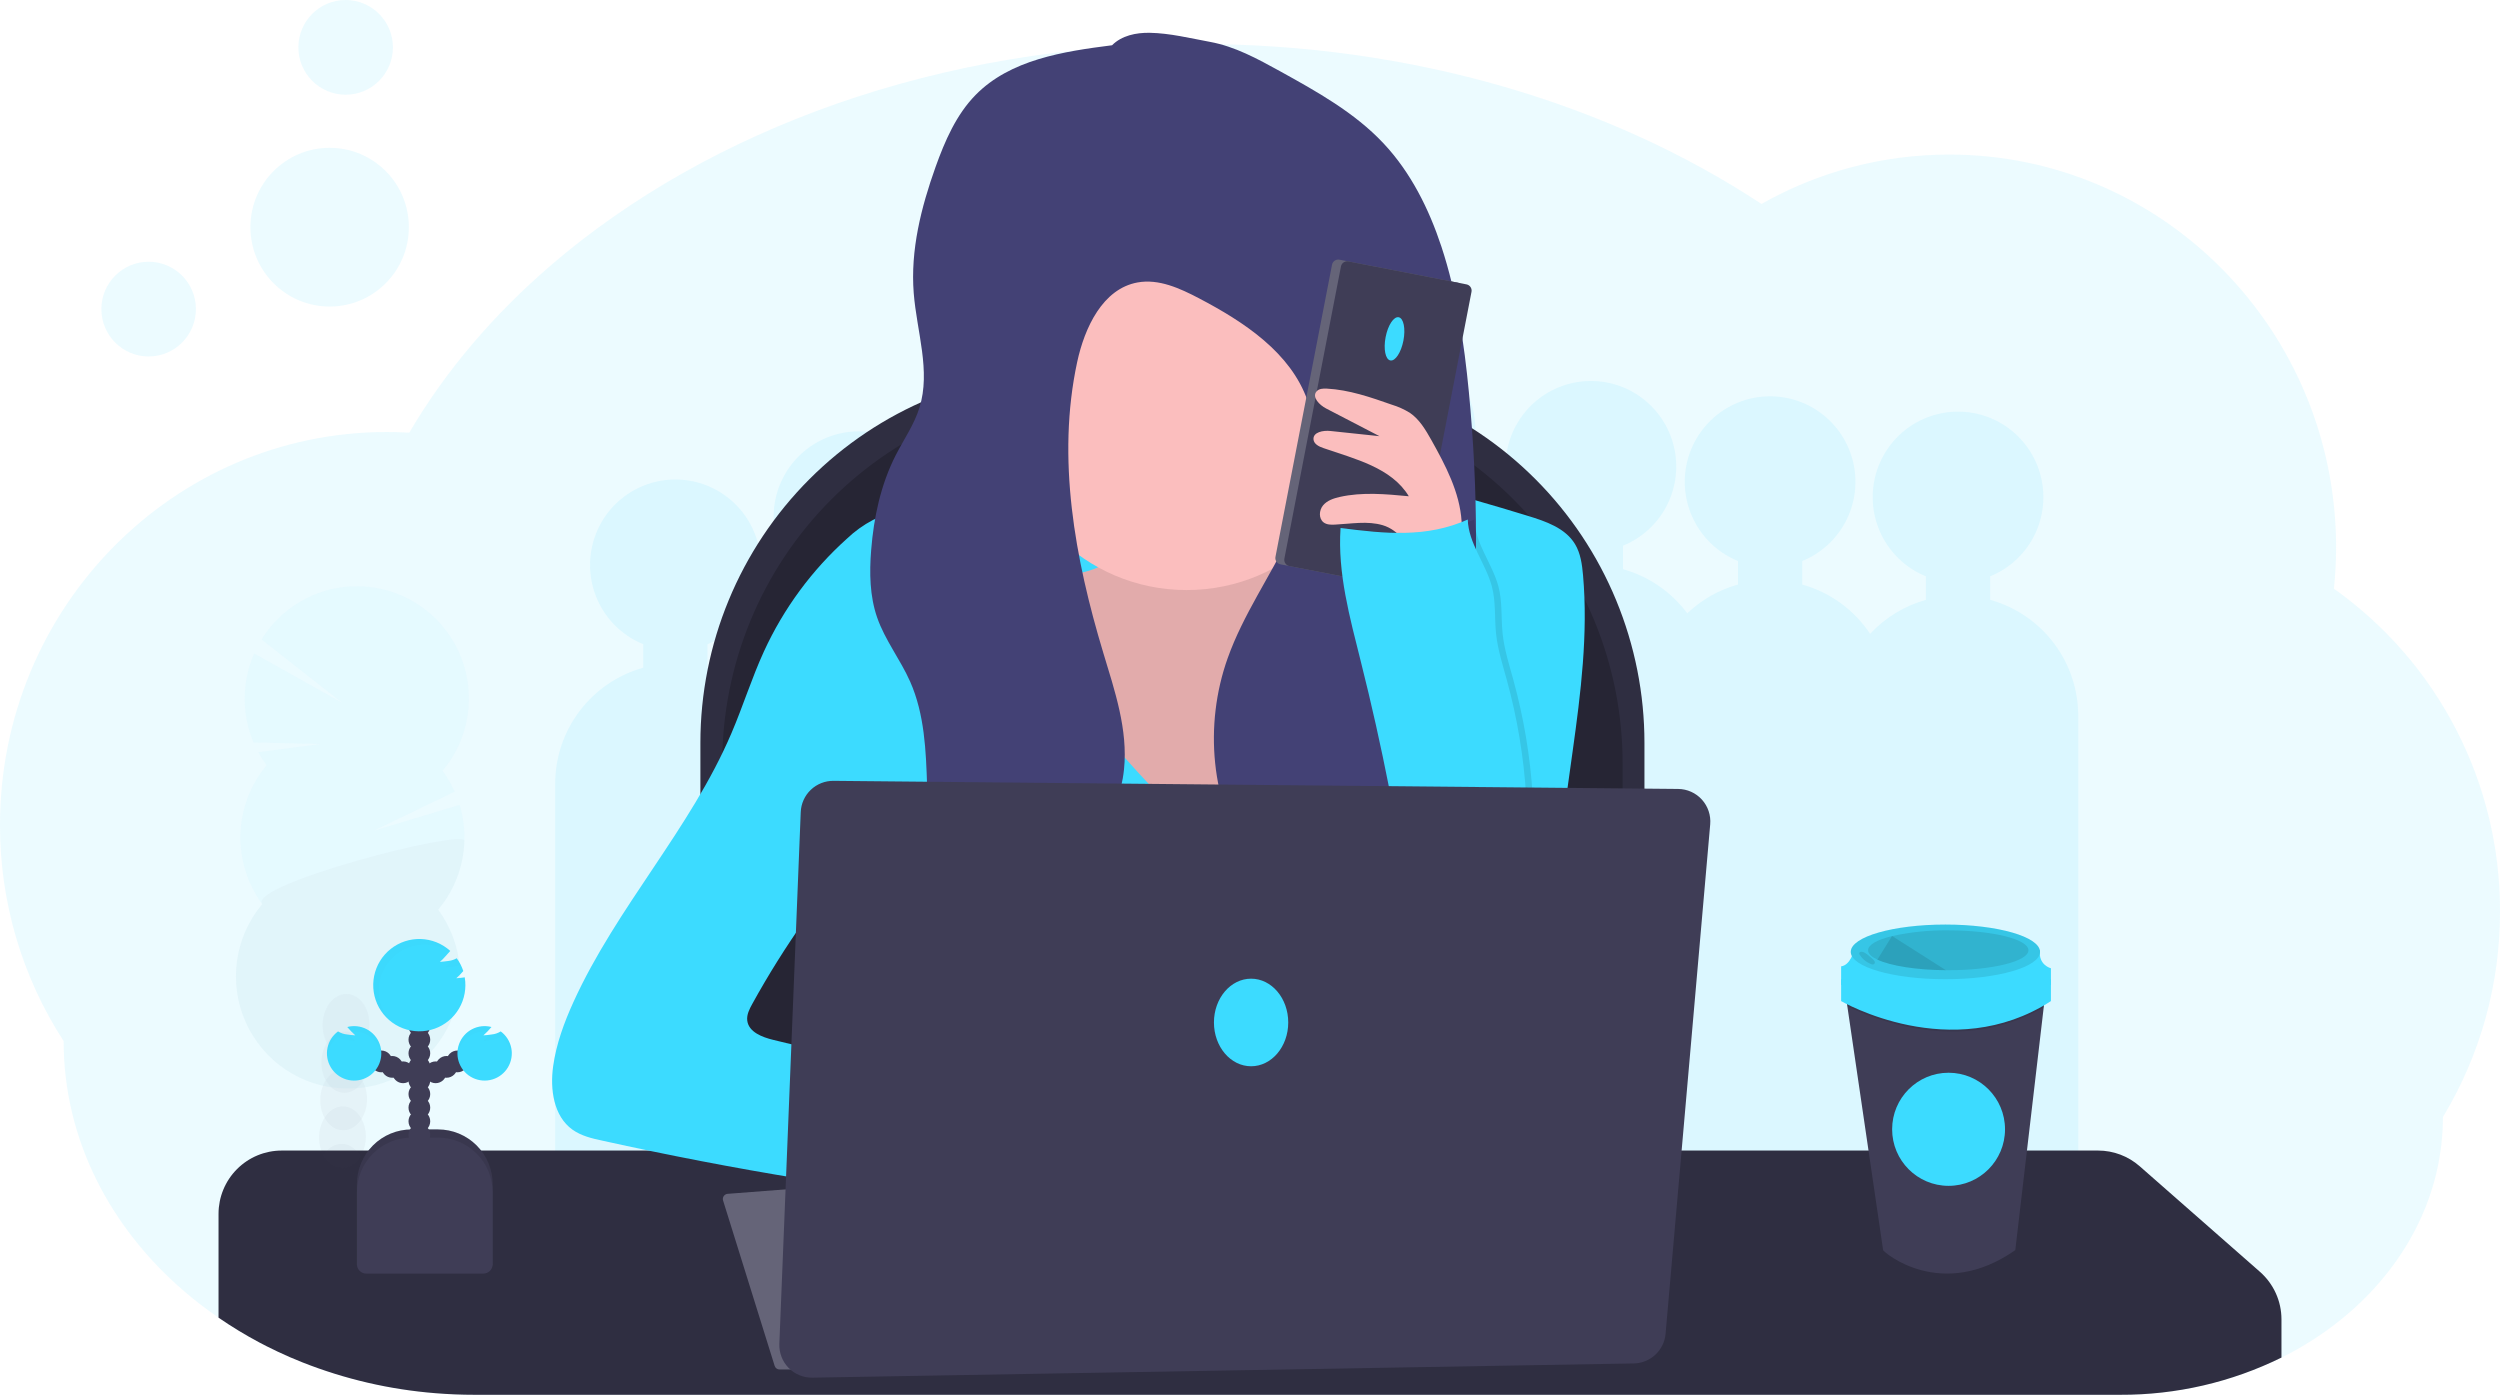 <svg width="432" height="241" viewBox="0 0 432 241" fill="none" xmlns="http://www.w3.org/2000/svg">
<g clip-path="url(#clip0)">
<path opacity="0.1" d="M432 157.505C432.024 170.026 428.611 182.313 422.137 193.023C422.137 206.121 416.042 217.993 406.156 226.646C403.681 228.809 401.017 230.743 398.195 232.427C398.082 232.499 397.965 232.567 397.848 232.635C397.637 232.76 397.425 232.885 397.21 233.013L397.01 233.131C396.107 233.641 395.186 234.133 394.246 234.595C385.581 238.863 376.048 241.065 366.392 241.027H82.008C79.743 241.027 77.497 240.936 75.272 240.754C67.363 240.13 59.592 238.327 52.214 235.404C50.774 234.834 49.362 234.222 47.977 233.566C47.318 233.255 46.664 232.936 46.017 232.609C45.613 232.404 45.209 232.192 44.809 231.98C42.38 230.687 40.027 229.254 37.762 227.69C35.692 226.271 33.701 224.74 31.796 223.105C18.945 212.057 10.996 196.769 10.996 179.899C3.794 168.786 -0.027 155.815 0 142.565C0 105.056 29.923 74.65 66.839 74.65C67.972 74.65 69.105 74.683 70.238 74.744C70.4 74.744 70.559 74.744 70.721 74.767C76.945 64.139 85.263 54.374 95.267 45.779C122.546 22.36 162.416 7.597 206.828 7.597C244.144 7.597 278.255 18.02 304.383 35.242C314.283 29.635 325.466 26.695 336.839 26.71C373.748 26.71 403.679 57.117 403.679 94.626C403.673 96.999 403.547 99.37 403.301 101.731C412.198 108.041 419.45 116.402 424.444 126.109C429.439 135.816 432.031 146.584 432 157.505V157.505Z" fill="#3CDBFF"/>
<path opacity="0.1" d="M343.897 103.653V99.593C347.066 98.304 349.689 95.951 351.317 92.937C352.946 89.924 353.478 86.436 352.822 83.073C352.167 79.71 350.364 76.679 347.724 74.5C345.084 72.322 341.77 71.13 338.349 71.13C334.929 71.13 331.615 72.322 328.974 74.5C326.334 76.679 324.532 79.71 323.877 83.073C323.221 86.436 323.753 89.924 325.381 92.937C327.01 95.951 329.633 98.304 332.802 99.593V103.653C329.108 104.682 325.769 106.715 323.158 109.528C320.392 105.37 316.226 102.347 311.421 101.008V96.945C314.59 95.656 317.214 93.303 318.842 90.289C320.47 87.275 321.002 83.788 320.347 80.425C319.691 77.061 317.889 74.031 315.249 71.852C312.608 69.673 309.294 68.482 305.874 68.482C302.453 68.482 299.139 69.673 296.499 71.852C293.859 74.031 292.057 77.061 291.401 80.425C290.746 83.788 291.277 87.275 292.906 90.289C294.534 93.303 297.157 95.656 300.327 96.945V101.004C297.041 101.918 294.031 103.628 291.562 105.983C288.806 102.277 284.9 99.594 280.456 98.356V94.296C283.625 93.007 286.249 90.654 287.877 87.641C289.505 84.627 290.037 81.14 289.382 77.776C288.726 74.413 286.924 71.382 284.284 69.204C281.643 67.025 278.329 65.834 274.909 65.834C271.488 65.834 268.174 67.025 265.534 69.204C262.894 71.382 261.092 74.413 260.436 77.776C259.78 81.14 260.312 84.627 261.941 87.641C263.569 90.654 266.192 93.007 269.362 94.296V98.356C265.582 99.412 262.177 101.518 259.543 104.432C258.369 101.416 256.51 98.715 254.113 96.544C251.716 94.373 248.847 92.791 245.734 91.924V87.865C248.903 86.576 251.526 84.223 253.155 81.209C254.783 78.195 255.315 74.708 254.659 71.345C254.004 67.981 252.202 64.951 249.561 62.772C246.921 60.593 243.607 59.402 240.186 59.402C236.766 59.402 233.452 60.593 230.812 62.772C228.171 64.951 226.369 67.981 225.714 71.345C225.058 74.708 225.59 78.195 227.218 81.209C228.847 84.223 231.47 86.576 234.639 87.865V91.924C230.593 93.053 226.983 95.385 224.286 98.611C221.589 101.838 219.933 105.808 219.534 109.997C217.628 108.672 215.513 107.678 213.277 107.058V102.998C216.446 101.709 219.07 99.356 220.698 96.342C222.326 93.329 222.858 89.841 222.203 86.478C221.547 83.115 219.745 80.084 217.105 77.905C214.464 75.727 211.15 74.535 207.73 74.535C204.309 74.535 200.995 75.727 198.355 77.905C195.715 80.084 193.912 83.115 193.257 86.478C192.601 89.841 193.133 93.329 194.762 96.342C196.39 99.356 199.013 101.709 202.183 102.998V107.058C199.362 107.845 196.739 109.218 194.483 111.089C192.228 112.96 190.392 115.286 189.094 117.916C187.344 116.79 185.435 115.935 183.43 115.381V111.322C186.599 110.032 189.222 107.68 190.851 104.666C192.479 101.652 193.011 98.165 192.355 94.801C191.7 91.438 189.898 88.407 187.257 86.229C184.617 84.05 181.303 82.859 177.883 82.859C174.462 82.859 171.148 84.05 168.508 86.229C165.867 88.407 164.065 91.438 163.41 94.801C162.754 98.165 163.286 101.652 164.914 104.666C166.543 107.68 169.166 110.032 172.335 111.322V115.381C170.443 115.904 168.636 116.697 166.969 117.734C165.663 115.148 163.832 112.863 161.595 111.024C159.358 109.186 156.763 107.835 153.975 107.058V102.998C157.144 101.709 159.768 99.356 161.396 96.342C163.024 93.329 163.556 89.841 162.901 86.478C162.245 83.115 160.443 80.084 157.803 77.905C155.163 75.727 151.848 74.535 148.428 74.535C145.007 74.535 141.693 75.727 139.053 77.905C136.413 80.084 134.611 83.115 133.955 86.478C133.3 89.841 133.832 93.329 135.46 96.342C137.088 99.356 139.711 101.709 142.881 102.998V107.058C139.881 107.894 137.106 109.394 134.762 111.447C132.418 113.501 130.563 116.055 129.335 118.922C127.224 117.298 124.82 116.096 122.255 115.381V111.322C125.424 110.032 128.048 107.68 129.676 104.666C131.304 101.652 131.836 98.165 131.181 94.801C130.525 91.438 128.723 88.407 126.083 86.229C123.442 84.05 120.128 82.859 116.708 82.859C113.287 82.859 109.973 84.05 107.333 86.229C104.693 88.407 102.89 91.438 102.235 94.801C101.579 98.165 102.111 101.652 103.74 104.666C105.368 107.68 107.991 110.032 111.16 111.322V115.381C106.784 116.596 102.926 119.215 100.177 122.837C97.427 126.458 95.939 130.883 95.939 135.433V229.26H137.454V220.937H157.091V229.26H198.629V220.937H228.461V205.803H254.14V212.235H285.105V214.883H317.58V217.532H359.119V123.705C359.118 119.155 357.63 114.73 354.881 111.108C352.131 107.487 348.273 104.868 343.897 103.653V103.653Z" fill="#3CDBFF"/>
<path d="M185.329 63.939H219.855C228.3 63.938 236.662 65.604 244.464 68.842C252.266 72.079 259.355 76.824 265.326 82.806C271.297 88.789 276.034 95.891 279.266 103.707C282.497 111.524 284.161 119.901 284.161 128.362V215.651H121.028V128.362C121.028 111.276 127.802 94.889 139.861 82.808C151.92 70.726 168.276 63.939 185.329 63.939V63.939Z" fill="#2F2E41"/>
<path opacity="0.2" d="M189.106 67.45H216.079C224.524 67.449 232.886 69.115 240.688 72.353C248.489 75.59 255.578 80.335 261.55 86.317C267.521 92.3 272.258 99.402 275.49 107.218C278.721 115.035 280.385 123.412 280.385 131.873V212.137H124.804V131.873C124.804 114.787 131.579 98.4 143.638 86.319C155.697 74.237 172.052 67.45 189.106 67.45V67.45Z" fill="black"/>
<path d="M394.238 227.981V234.587C385.573 238.856 376.04 241.057 366.384 241.019H82.008C79.743 241.019 77.497 240.928 75.271 240.747C67.363 240.122 59.591 238.319 52.214 235.397C50.774 234.827 49.361 234.214 47.977 233.558C47.317 233.248 46.664 232.929 46.017 232.601C45.613 232.397 45.209 232.185 44.809 231.973C42.38 230.681 40.027 229.251 37.762 227.69V209.749C37.762 206.85 38.912 204.069 40.959 202.018C43.005 199.968 45.781 198.816 48.675 198.816H362.567C365.207 198.82 367.756 199.784 369.741 201.528L390.511 219.764C391.68 220.789 392.618 222.052 393.261 223.469C393.904 224.886 394.237 226.425 394.238 227.981V227.981Z" fill="#2F2E41"/>
<path d="M182.267 85.432C174.032 85.977 165.829 86.86 157.657 88.08C155.335 88.428 152.979 88.814 150.86 89.843C149.214 90.707 147.696 91.797 146.351 93.082C140.285 98.527 135.401 105.163 132.002 112.578C129.898 117.174 128.388 122.036 126.405 126.671C119.347 143.223 106.546 156.76 99.096 173.138C97.483 176.683 96.124 180.383 95.584 184.238C95.025 188.226 95.659 192.879 98.93 195.21C100.44 196.281 102.275 196.723 104.073 197.102C126.7 202.122 149.591 205.867 172.638 208.319C170.141 205.906 169.307 202.164 169.635 198.706C169.964 195.248 171.32 191.979 172.656 188.775C159.613 185.892 146.603 182.865 133.625 179.694C131.688 179.222 129.362 178.332 129.124 176.35C129.003 175.34 129.502 174.367 129.993 173.478C135.528 163.437 142.164 154.047 149.78 145.482C149.78 156.098 149.255 168.087 149.255 178.707H271.643C270.171 172.648 269.306 166.457 269.06 160.225C268.489 139.886 275.324 119.702 273.55 99.404C273.383 97.531 273.127 95.602 272.149 93.998C270.461 91.228 267.092 90.082 263.996 89.136C252.123 85.519 240.002 81.861 227.593 82.144C223.904 82.231 220.229 82.663 216.563 83.098C205.389 84.418 193.494 84.687 182.267 85.432Z" fill="#3CDBFF"/>
<path d="M124.948 207.449L133.859 236.025C133.916 236.206 134.03 236.364 134.182 236.476C134.335 236.589 134.52 236.649 134.709 236.649H172.951L163.888 203.356L125.725 206.295C125.593 206.306 125.464 206.347 125.349 206.415C125.234 206.482 125.135 206.575 125.06 206.685C124.986 206.796 124.937 206.922 124.917 207.054C124.898 207.187 124.908 207.322 124.948 207.449V207.449Z" fill="#656478"/>
<path d="M190.321 97.72C188.66 98.678 186.723 99.022 184.835 99.351L172.649 101.47C170.277 101.882 167.781 102.351 165.953 103.921C162.215 107.126 163.023 113.024 164.156 117.821L166.422 127.446C168.129 134.68 169.873 142.001 173.374 148.554C179.487 159.991 190.703 168.227 203.036 172.196C207.443 173.615 212.099 174.538 216.698 174.031C225.708 173.04 233.416 166.604 238.166 158.867C242.917 151.13 245.179 142.156 247.252 133.31C249.242 124.843 251.134 116.255 251.005 107.553C250.968 104.844 250.696 102.015 249.253 99.718C246.092 94.675 238.929 94.296 233.057 95.227C232.143 95.375 231.195 95.534 230.315 95.257C227.672 94.433 227.612 90.797 226.479 88.273C224.338 83.514 217.986 82.67 212.794 83.102C207.601 83.533 199.516 84.089 194.993 87.036C190.642 89.855 195.423 94.773 190.321 97.72Z" fill="#FBBEBE"/>
<path opacity="0.1" d="M190.321 97.72C188.66 98.678 186.723 99.022 184.835 99.351L172.649 101.47C170.277 101.882 167.781 102.351 165.953 103.921C162.215 107.126 163.023 113.024 164.156 117.821L166.422 127.446C168.129 134.68 169.873 142.001 173.374 148.554C179.487 159.991 190.703 168.227 203.036 172.196C207.443 173.615 212.099 174.538 216.698 174.031C225.708 173.04 233.416 166.604 238.166 158.867C242.917 151.13 245.179 142.156 247.252 133.31C249.242 124.843 251.134 116.255 251.005 107.553C250.968 104.844 250.696 102.015 249.253 99.718C246.092 94.675 238.929 94.296 233.057 95.227C232.143 95.375 231.195 95.534 230.315 95.257C227.672 94.433 227.612 90.797 226.479 88.273C224.338 83.514 217.986 82.67 212.794 83.102C207.601 83.533 199.516 84.089 194.993 87.036C190.642 89.855 195.423 94.773 190.321 97.72Z" fill="black"/>
<path d="M180.235 108.564C182.078 112.438 183.46 116.546 185.688 120.212C187.459 123.126 189.729 125.695 191.987 128.248C197.836 134.877 203.761 141.558 211 146.605C213.998 131.175 221.24 116.892 231.909 105.367C235.028 102.011 238.933 98.704 243.509 98.829C246.349 98.908 248.97 100.32 251.334 101.89C253.977 103.641 256.477 105.673 258.376 108.197C261.379 112.214 262.674 117.303 262.908 122.316C263.142 127.329 262.364 132.331 261.594 137.287L257.629 162.904C257.398 164.387 257.077 166.025 255.869 166.914C255.183 167.35 254.409 167.629 253.603 167.732C239.19 170.543 224.334 168.719 209.648 168.575C193.41 168.42 176.723 170.274 161.343 165.098C160.538 164.826 159.704 164.512 159.16 163.865C158.803 163.377 158.546 162.823 158.405 162.234C154.821 150.612 157.695 138.123 159.821 126.149C161.504 116.659 162.703 107.09 163.412 97.478C163.476 96.612 172.977 98.526 174.038 99.139C176.927 100.853 178.845 105.643 180.235 108.564Z" fill="#3CDBFF"/>
<g opacity="0.2">
<path opacity="0.2" d="M63.014 203.087C63.014 203.261 62.995 203.431 62.976 203.598C61.536 203.028 60.124 202.415 58.739 201.759C57.999 201.662 57.312 201.326 56.779 200.802C56.375 200.598 55.971 200.386 55.571 200.174C55.661 199.984 55.764 199.799 55.877 199.621C56.655 198.388 57.837 197.616 59.139 197.658C60.442 197.699 61.571 198.543 62.27 199.818C62.804 200.822 63.061 201.95 63.014 203.087V203.087Z" fill="#3F3D56"/>
<path opacity="0.2" d="M63.218 196.61C63.192 197.745 62.865 198.852 62.27 199.818C61.492 201.048 60.31 201.82 59.007 201.778L58.739 201.759C58 201.662 57.312 201.326 56.779 200.802C56.419 200.458 56.114 200.06 55.877 199.621C55.356 198.614 55.101 197.49 55.137 196.356C55.172 195.222 55.497 194.117 56.081 193.144C56.859 191.911 58.041 191.139 59.343 191.181C60.646 191.222 61.775 192.066 62.474 193.341C63.008 194.345 63.265 195.473 63.218 196.61V196.61Z" fill="#3F3D56"/>
<path opacity="0.2" d="M63.422 190.143C63.514 187.217 61.781 184.787 59.55 184.717C57.32 184.646 55.437 186.961 55.345 189.887C55.252 192.813 56.986 195.242 59.216 195.313C61.447 195.383 63.33 193.068 63.422 190.143Z" fill="#3F3D56"/>
<path opacity="0.2" d="M63.627 183.665C63.72 180.739 61.986 178.31 59.756 178.24C57.526 178.169 55.643 180.484 55.55 183.41C55.458 186.336 57.191 188.765 59.422 188.835C61.652 188.906 63.535 186.591 63.627 183.665Z" fill="#3F3D56"/>
<path opacity="0.2" d="M63.83 177.188C63.922 174.262 62.189 171.833 59.958 171.762C57.728 171.692 55.845 174.006 55.753 176.932C55.66 179.858 57.394 182.287 59.624 182.358C61.854 182.429 63.737 180.114 63.83 177.188Z" fill="#3F3D56"/>
<path opacity="0.2" d="M46.07 132.247C45.539 131.526 45.059 130.767 44.635 129.977L55.307 128.566L43.805 128.294C42.779 125.858 42.261 123.238 42.281 120.594C42.301 117.95 42.86 115.338 43.922 112.918L59.072 121.408L45.194 110.497C46.594 108.228 48.446 106.273 50.634 104.754C52.822 103.235 55.299 102.184 57.911 101.667C60.522 101.149 63.212 101.177 65.813 101.749C68.413 102.32 70.868 103.422 73.024 104.987C75.18 106.551 76.991 108.545 78.343 110.842C79.696 113.139 80.561 115.691 80.885 118.338C81.209 120.985 80.985 123.671 80.227 126.228C79.468 128.784 78.191 131.157 76.477 133.197C77.303 134.32 78.006 135.528 78.572 136.802L64.574 143.552L79.426 139.076C80.361 142.167 80.513 145.443 79.867 148.607C79.221 151.771 77.797 154.724 75.725 157.199C77.882 160.13 79.172 163.611 79.447 167.242C79.722 170.874 78.971 174.51 77.281 177.734C75.59 180.958 73.028 183.64 69.887 185.474C66.746 187.307 63.154 188.218 59.52 188.102C55.887 187.985 52.36 186.847 49.342 184.817C46.324 182.786 43.938 179.946 42.456 176.62C40.974 173.295 40.456 169.618 40.962 166.012C41.467 162.405 42.976 159.014 45.315 156.226C42.739 152.723 41.413 148.455 41.55 144.106C41.687 139.757 43.279 135.58 46.07 132.247V132.247Z" fill="#3CDBFF"/>
<path opacity="0.1" d="M80.245 145.326C80.112 149.679 78.515 153.858 75.713 157.187C77.873 160.118 79.166 163.598 79.444 167.23C79.722 170.862 78.973 174.499 77.284 177.725C75.595 180.951 73.034 183.635 69.893 185.471C66.752 187.306 63.159 188.219 59.525 188.104C55.891 187.989 52.363 186.851 49.344 184.821C46.325 182.791 43.938 179.95 42.455 176.624C40.972 173.298 40.454 169.621 40.96 166.014C41.465 162.406 42.975 159.014 45.315 156.226C42.811 152.844 80.313 143.151 80.245 145.326Z" fill="black"/>
</g>
<path opacity="0.1" d="M25.686 61.597C30.197 61.597 33.853 57.933 33.853 53.413C33.853 48.894 30.197 45.23 25.686 45.23C21.174 45.23 17.518 48.894 17.518 53.413C17.518 57.933 21.174 61.597 25.686 61.597Z" fill="#3CDBFF"/>
<path opacity="0.1" d="M59.728 16.367C64.24 16.367 67.897 12.703 67.897 8.183C67.897 3.664 64.24 0 59.728 0C55.218 0 51.56 3.664 51.56 8.183C51.56 12.703 55.218 16.367 59.728 16.367Z" fill="#3CDBFF"/>
<path opacity="0.1" d="M56.961 52.971C64.521 52.971 70.65 46.831 70.65 39.256C70.65 31.682 64.521 25.541 56.961 25.541C49.401 25.541 43.272 31.682 43.272 39.256C43.272 46.831 49.401 52.971 56.961 52.971Z" fill="#3CDBFF"/>
<path d="M205.049 101.962C222.568 101.962 236.769 87.733 236.769 70.181C236.769 52.63 222.568 38.401 205.049 38.401C187.53 38.401 173.329 52.63 173.329 70.181C173.329 87.733 187.53 101.962 205.049 101.962Z" fill="#FBBEBE"/>
<path d="M192.164 7.82C183.702 8.895 174.567 10.313 168.586 16.405C165.24 19.81 163.28 24.35 161.668 28.844C159.168 35.844 157.306 43.221 157.891 50.648C158.413 57.291 160.867 64.086 158.881 70.45C157.967 73.378 156.173 75.936 154.78 78.664C152.197 83.73 150.981 89.408 150.535 95.08C150.226 98.98 150.286 102.994 151.566 106.691C152.929 110.625 155.588 113.974 157.272 117.78C159.764 123.402 160.014 129.728 160.206 135.876C160.399 142.024 160.561 148.13 160.705 154.255C160.795 158.107 160.803 162.23 158.677 165.443C166.528 162.291 174.488 159.075 181.206 153.93C187.924 148.784 193.362 141.365 194.23 132.936C194.932 126.103 192.629 119.369 190.643 112.793C185.734 96.525 182.562 79.182 186.134 62.569C187.422 56.588 190.552 49.91 196.56 48.809C200.227 48.139 203.886 49.816 207.19 51.548C214.999 55.642 223.05 60.939 225.958 69.273C228.601 76.81 226.377 85.205 222.937 92.401C219.497 99.597 214.814 106.214 212.141 113.735C208.036 125.275 209.191 138.785 216.011 148.951C222.831 159.117 235.432 165.371 247.55 163.729C246.603 159.628 243.631 156.313 242.037 152.416C239.141 145.338 241.093 137.196 244.208 130.212C247.324 123.228 251.576 116.717 253.524 109.301C254.899 104.08 255.065 98.625 255.057 93.226C255.057 84.728 254.638 76.227 253.823 67.767C253.007 59.308 251.761 50.742 249.072 42.604C246.912 36.078 243.767 29.767 239.061 24.762C234.054 19.431 227.536 15.818 221.136 12.277C217.307 10.166 213.394 8.028 209.097 7.238C205.698 6.613 202.126 5.724 198.66 5.667C196.303 5.633 193.826 6.144 192.164 7.82Z" fill="#434175"/>
<path d="M251.866 48.839L231.459 44.872C230.865 44.757 230.29 45.145 230.175 45.74L220.398 96.23C220.283 96.825 220.671 97.4 221.264 97.516L241.672 101.483C242.266 101.598 242.84 101.209 242.955 100.615L252.733 50.125C252.848 49.53 252.46 48.954 251.866 48.839Z" fill="#656478"/>
<path d="M253.409 49.139L233.002 45.172C232.408 45.057 231.833 45.445 231.718 46.04L221.941 96.53C221.826 97.124 222.214 97.7 222.807 97.816L243.215 101.783C243.809 101.898 244.383 101.509 244.498 100.914L254.276 50.425C254.391 49.83 254.003 49.254 253.409 49.139Z" fill="#3F3D56"/>
<path d="M242.511 58.852C242.91 56.79 242.545 54.985 241.696 54.82C240.846 54.655 239.833 56.192 239.434 58.254C239.035 60.315 239.4 62.12 240.25 62.285C241.1 62.45 242.112 60.913 242.511 58.852Z" fill="#3CDBFF"/>
<path d="M247.343 76.046C246.346 74.279 245.281 72.451 243.601 71.32C242.635 70.727 241.597 70.26 240.512 69.932C236.853 68.649 233.133 67.355 229.262 67.151C228.632 67.121 227.91 67.151 227.499 67.635C226.653 68.63 227.994 69.985 229.153 70.586L238.374 75.372L229.874 74.472C228.639 74.339 226.88 74.676 226.97 75.917C227.031 76.73 227.922 77.173 228.692 77.43C234.149 79.322 240.455 80.805 243.442 85.754C239.462 85.375 235.395 84.997 231.494 85.875C230.425 86.117 229.319 86.491 228.62 87.335C227.922 88.179 227.842 89.605 228.722 90.275C229.266 90.68 229.999 90.691 230.678 90.653C233.446 90.521 236.286 89.968 238.945 90.759C241.603 91.55 243.963 94.342 243.046 96.96C245.402 97.172 248.189 96.96 250.368 95.942C252.769 94.807 252.713 92.673 252.565 90.101C252.252 85.061 249.756 80.359 247.343 76.046Z" fill="#FBBEBE"/>
<path opacity="0.1" d="M244.96 158.519C242.847 143.631 239.947 128.865 236.275 114.284C234.386 106.717 232.242 99.022 232.782 91.236C240.583 92.231 247.573 92.969 254.763 89.775C254.88 93.865 257.841 97.342 258.917 101.296C259.638 103.944 259.366 106.747 259.649 109.475C259.933 112.203 260.782 114.848 261.511 117.5C265.127 130.642 265.98 144.394 264.015 157.883C257.342 158.678 251.617 159.552 244.96 158.519Z" fill="black"/>
<path d="M243.827 158.519C241.714 143.631 238.815 128.865 235.142 114.284C233.254 106.717 231.109 99.022 231.649 91.236C239.45 92.231 246.44 92.969 253.63 89.775C253.747 93.865 256.708 97.342 257.784 101.296C258.505 103.944 258.233 106.747 258.517 109.475C258.8 112.203 259.649 114.848 260.378 117.5C263.994 130.642 264.847 144.394 262.882 157.883C256.209 158.678 250.484 159.552 243.827 158.519Z" fill="#3CDBFF"/>
<path d="M134.671 232.211L138.368 140.325C138.427 138.864 139.052 137.484 140.109 136.477C141.166 135.47 142.574 134.915 144.033 134.93L289.991 136.33C290.765 136.338 291.528 136.506 292.234 136.823C292.939 137.141 293.571 137.601 294.091 138.175C294.61 138.749 295.006 139.425 295.252 140.159C295.499 140.894 295.591 141.672 295.524 142.443L287.812 230.471C287.691 231.855 287.063 233.145 286.048 234.093C285.034 235.04 283.705 235.577 282.318 235.601L140.377 238.06C139.613 238.073 138.854 237.93 138.148 237.639C137.441 237.348 136.801 236.915 136.266 236.368C135.732 235.82 135.315 235.169 135.041 234.454C134.767 233.74 134.641 232.976 134.671 232.211Z" fill="#3F3D56"/>
<path d="M216.189 184.25C219.734 184.25 222.608 180.862 222.608 176.683C222.608 172.504 219.734 169.116 216.189 169.116C212.643 169.116 209.769 172.504 209.769 176.683C209.769 180.862 212.643 184.25 216.189 184.25Z" fill="#3CDBFF"/>
<path d="M353.455 171.485L353.153 174.08L348.243 216.022C335.446 224.962 325.492 216.37 325.405 216.022L319.219 173.883L318.868 171.485H353.455Z" fill="#3F3D56"/>
<path opacity="0.1" d="M353.455 171.485L353.153 174.08C338.735 182.479 323.354 175.941 319.219 173.883L318.868 171.485H353.455Z" fill="black"/>
<path d="M318.147 169.207V172.99C318.147 172.99 337.217 184.098 354.399 172.99V169.207H318.147Z" fill="#3CDBFF"/>
<path d="M320.364 164.209C320.364 164.209 319.809 166.763 318.147 166.986V170.206H354.399V167.319C354.399 167.319 352.182 166.763 352.511 164.209H320.364Z" fill="#3CDBFF"/>
<path d="M336.163 169.207C345.194 169.207 352.514 167.093 352.514 164.485C352.514 161.878 345.194 159.764 336.163 159.764C327.133 159.764 319.812 161.878 319.812 164.485C319.812 167.093 327.133 169.207 336.163 169.207Z" fill="#3CDBFF"/>
<path opacity="0.1" d="M336.163 169.207C345.194 169.207 352.514 167.093 352.514 164.485C352.514 161.878 345.194 159.764 336.163 159.764C327.133 159.764 319.812 161.878 319.812 164.485C319.812 167.093 327.133 169.207 336.163 169.207Z" fill="black"/>
<path opacity="0.1" d="M350.516 164.209C350.516 166.101 344.316 167.652 336.661 167.652H336.254C331.114 167.614 326.673 166.895 324.408 165.821C323.384 165.337 322.803 164.788 322.803 164.209C322.803 163.248 324.389 162.378 326.957 161.754C330.147 161.055 333.407 160.723 336.673 160.766C344.316 160.766 350.516 162.306 350.516 164.209Z" fill="black"/>
<path opacity="0.1" d="M336.254 167.652C331.114 167.614 326.673 166.895 324.408 165.821L326.945 161.739L336.254 167.652Z" fill="black"/>
<path opacity="0.1" d="M321.772 164.474C321.576 164.432 321.315 164.5 321.277 164.697C321.272 164.797 321.299 164.897 321.353 164.981C321.786 165.667 322.415 166.206 323.158 166.528C323.285 166.6 323.425 166.645 323.57 166.661C323.645 166.67 323.721 166.656 323.789 166.621C323.856 166.586 323.911 166.531 323.947 166.464C323.968 166.407 323.976 166.346 323.972 166.285C323.967 166.225 323.95 166.166 323.921 166.112C323.805 165.908 323.645 165.732 323.453 165.598C322.947 165.2 322.429 164.584 321.772 164.474Z" fill="black"/>
<path d="M336.714 204.914C342.101 204.914 346.468 200.539 346.468 195.142C346.468 189.745 342.101 185.369 336.714 185.369C331.327 185.369 326.96 189.745 326.96 195.142C326.96 200.539 331.327 204.914 336.714 204.914Z" fill="#3CDBFF"/>
<path d="M71.118 195.165H75.691C78.195 195.165 80.596 196.161 82.366 197.935C84.137 199.709 85.131 202.114 85.131 204.623V218.678H61.677V204.623C61.677 202.114 62.672 199.709 64.442 197.935C66.213 196.161 68.614 195.165 71.118 195.165V195.165Z" fill="#3F3D56"/>
<path opacity="0.1" d="M71.118 195.165H75.691C78.195 195.165 80.596 196.161 82.366 197.935C84.137 199.709 85.131 202.114 85.131 204.623V218.678H61.677V204.623C61.677 202.114 62.672 199.709 64.442 197.935C66.213 196.161 68.614 195.165 71.118 195.165V195.165Z" fill="black"/>
<path d="M72.466 200.336C73.502 200.336 74.342 199.495 74.342 198.456C74.342 197.418 73.502 196.576 72.466 196.576C71.429 196.576 70.589 197.418 70.589 198.456C70.589 199.495 71.429 200.336 72.466 200.336Z" fill="#3F3D56"/>
<path d="M72.466 197.987C73.502 197.987 74.342 197.145 74.342 196.107C74.342 195.068 73.502 194.226 72.466 194.226C71.429 194.226 70.589 195.068 70.589 196.107C70.589 197.145 71.429 197.987 72.466 197.987Z" fill="#3F3D56"/>
<path d="M72.466 195.634C73.502 195.634 74.342 194.792 74.342 193.753C74.342 192.715 73.502 191.873 72.466 191.873C71.429 191.873 70.589 192.715 70.589 193.753C70.589 194.792 71.429 195.634 72.466 195.634Z" fill="#3F3D56"/>
<path d="M72.466 193.284C73.502 193.284 74.342 192.442 74.342 191.404C74.342 190.365 73.502 189.524 72.466 189.524C71.429 189.524 70.589 190.365 70.589 191.404C70.589 192.442 71.429 193.284 72.466 193.284Z" fill="#3F3D56"/>
<path d="M72.466 190.935C73.502 190.935 74.342 190.093 74.342 189.054C74.342 188.016 73.502 187.174 72.466 187.174C71.429 187.174 70.589 188.016 70.589 189.054C70.589 190.093 71.429 190.935 72.466 190.935Z" fill="#3F3D56"/>
<path d="M72.466 188.585C73.502 188.585 74.342 187.743 74.342 186.705C74.342 185.667 73.502 184.825 72.466 184.825C71.429 184.825 70.589 185.667 70.589 186.705C70.589 187.743 71.429 188.585 72.466 188.585Z" fill="#3F3D56"/>
<path d="M72.466 186.236C73.502 186.236 74.342 185.394 74.342 184.356C74.342 183.317 73.502 182.475 72.466 182.475C71.429 182.475 70.589 183.317 70.589 184.356C70.589 185.394 71.429 186.236 72.466 186.236Z" fill="#3F3D56"/>
<path d="M75.282 187.174C76.319 187.174 77.159 186.332 77.159 185.294C77.159 184.255 76.319 183.413 75.282 183.413C74.246 183.413 73.406 184.255 73.406 185.294C73.406 186.332 74.246 187.174 75.282 187.174Z" fill="#3F3D56"/>
<path d="M77.159 186.236C78.196 186.236 79.036 185.394 79.036 184.356C79.036 183.317 78.196 182.475 77.159 182.475C76.123 182.475 75.283 183.317 75.283 184.356C75.283 185.394 76.123 186.236 77.159 186.236Z" fill="#3F3D56"/>
<path d="M79.037 185.294C80.073 185.294 80.913 184.452 80.913 183.413C80.913 182.375 80.073 181.533 79.037 181.533C78 181.533 77.16 182.375 77.16 183.413C77.16 184.452 78 185.294 79.037 185.294Z" fill="#3F3D56"/>
<path d="M72.466 183.886C73.502 183.886 74.342 183.045 74.342 182.006C74.342 180.968 73.502 180.126 72.466 180.126C71.429 180.126 70.589 180.968 70.589 182.006C70.589 183.045 71.429 183.886 72.466 183.886Z" fill="#3F3D56"/>
<path d="M72.466 181.537C73.502 181.537 74.342 180.695 74.342 179.657C74.342 178.618 73.502 177.776 72.466 177.776C71.429 177.776 70.589 178.618 70.589 179.657C70.589 180.695 71.429 181.537 72.466 181.537Z" fill="#3F3D56"/>
<path d="M72.466 179.184C73.502 179.184 74.342 178.342 74.342 177.303C74.342 176.265 73.502 175.423 72.466 175.423C71.429 175.423 70.589 176.265 70.589 177.303C70.589 178.342 71.429 179.184 72.466 179.184Z" fill="#3F3D56"/>
<path d="M72.466 176.834C73.502 176.834 74.342 175.992 74.342 174.954C74.342 173.915 73.502 173.074 72.466 173.074C71.429 173.074 70.589 173.915 70.589 174.954C70.589 175.992 71.429 176.834 72.466 176.834Z" fill="#3F3D56"/>
<path d="M80.245 168.893C79.78 168.961 79.312 169.01 78.844 169.04C79.281 168.658 79.686 168.24 80.056 167.792C79.795 167.002 79.412 166.258 78.923 165.586C78.458 165.848 77.944 166.01 77.413 166.063C76.948 166.131 76.48 166.18 76.012 166.214C76.627 165.711 77.201 164.954 77.805 164.323C76.409 163.054 74.609 162.323 72.725 162.259C70.841 162.195 68.996 162.803 67.517 163.974C66.038 165.145 65.022 166.804 64.649 168.655C64.276 170.506 64.571 172.429 65.48 174.083C66.389 175.738 67.855 177.015 69.616 177.688C71.377 178.362 73.319 178.387 75.097 177.761C76.876 177.135 78.374 175.897 79.327 174.267C80.28 172.638 80.625 170.723 80.301 168.863L80.245 168.893Z" fill="#3CDBFF"/>
<path d="M86.517 178.234C86.038 178.529 85.498 178.709 84.939 178.76C84.474 178.828 84.006 178.881 83.538 178.911C84.035 178.464 84.5 177.981 84.927 177.466C83.796 177.17 82.595 177.308 81.559 177.853C80.524 178.397 79.728 179.309 79.328 180.41C78.928 181.511 78.952 182.721 79.395 183.805C79.839 184.889 80.67 185.769 81.726 186.271C82.782 186.774 83.988 186.864 85.107 186.524C86.226 186.183 87.178 185.437 87.777 184.431C88.376 183.425 88.579 182.231 88.346 181.083C88.112 179.935 87.46 178.915 86.517 178.223V178.234Z" fill="#3CDBFF"/>
<path d="M69.653 187.174C70.689 187.174 71.529 186.332 71.529 185.294C71.529 184.255 70.689 183.413 69.653 183.413C68.616 183.413 67.776 184.255 67.776 185.294C67.776 186.332 68.616 187.174 69.653 187.174Z" fill="#3F3D56"/>
<path d="M67.776 186.236C68.812 186.236 69.653 185.394 69.653 184.356C69.653 183.317 68.812 182.475 67.776 182.475C66.739 182.475 65.899 183.317 65.899 184.356C65.899 185.394 66.739 186.236 67.776 186.236Z" fill="#3F3D56"/>
<path d="M65.899 185.294C66.935 185.294 67.775 184.452 67.775 183.413C67.775 182.375 66.935 181.533 65.899 181.533C64.862 181.533 64.022 182.375 64.022 183.413C64.022 184.452 64.862 185.294 65.899 185.294Z" fill="#3F3D56"/>
<path d="M58.418 178.234C58.897 178.529 59.437 178.709 59.997 178.76C60.461 178.828 60.929 178.881 61.398 178.911C60.899 178.465 60.435 177.982 60.008 177.466C61.14 177.17 62.34 177.308 63.376 177.853C64.412 178.397 65.207 179.309 65.607 180.41C66.007 181.511 65.983 182.721 65.54 183.805C65.096 184.889 64.265 185.769 63.209 186.271C62.153 186.774 60.947 186.864 59.828 186.524C58.709 186.183 57.758 185.437 57.159 184.431C56.56 183.425 56.357 182.231 56.59 181.083C56.823 179.935 57.475 178.915 58.418 178.223V178.234Z" fill="#3CDBFF"/>
<path d="M71.118 196.576H75.691C78.195 196.576 80.596 197.572 82.366 199.346C84.137 201.12 85.131 203.526 85.131 206.034V218.47C85.131 218.896 84.963 219.304 84.662 219.604C84.362 219.905 83.955 220.074 83.53 220.074H63.278C62.854 220.074 62.447 219.905 62.146 219.604C61.846 219.304 61.677 218.896 61.677 218.47V206.034C61.677 203.526 62.672 201.12 64.442 199.346C66.213 197.572 68.614 196.576 71.118 196.576V196.576Z" fill="#3F3D56"/>
<g opacity="0.1">
<path opacity="0.1" d="M80.388 169.407C80.198 169.611 79.997 169.803 79.784 169.983C79.999 169.983 80.211 169.949 80.426 169.926C80.434 169.752 80.407 169.578 80.388 169.407Z" fill="black"/>
<path opacity="0.1" d="M76.967 167.16C77.439 167.13 77.903 167.081 78.372 167.013C78.792 166.959 79.202 166.847 79.591 166.68C79.401 166.301 79.181 165.938 78.934 165.594C78.699 165.737 78.445 165.845 78.179 165.915C77.809 166.362 77.403 166.778 76.967 167.16Z" fill="black"/>
<path opacity="0.1" d="M65.431 171.197C65.428 169.763 65.811 168.354 66.54 167.12C67.269 165.885 68.317 164.871 69.574 164.183C70.83 163.495 72.248 163.159 73.679 163.211C75.11 163.263 76.5 163.701 77.704 164.478L77.824 164.349C77.039 163.649 76.123 163.112 75.129 162.768C74.136 162.424 73.084 162.28 72.035 162.345C70.986 162.411 69.96 162.683 69.016 163.147C68.072 163.612 67.23 164.258 66.537 165.05C65.844 165.842 65.314 166.764 64.978 167.762C64.642 168.76 64.506 169.814 64.579 170.865C64.652 171.916 64.931 172.942 65.402 173.884C65.872 174.826 66.523 175.665 67.319 176.354C66.098 174.914 65.428 173.086 65.431 171.197V171.197Z" fill="black"/>
</g>
<g opacity="0.1">
<path opacity="0.1" d="M83.538 179.85C84.006 179.819 84.475 179.77 84.939 179.702C85.499 179.649 86.039 179.468 86.517 179.172C87.048 179.564 87.49 180.062 87.815 180.636C88.14 181.209 88.342 181.845 88.406 182.502C88.424 182.337 88.433 182.172 88.432 182.006C88.436 181.271 88.267 180.546 87.939 179.889C87.611 179.231 87.133 178.661 86.544 178.223C86.065 178.517 85.525 178.697 84.966 178.749L84.588 178.798C84.266 179.175 83.915 179.527 83.538 179.85V179.85Z" fill="black"/>
<path opacity="0.1" d="M83.727 178.245C83.883 178.247 84.04 178.259 84.195 178.279C84.44 178.018 84.682 177.738 84.927 177.466C84.233 177.28 83.506 177.257 82.801 177.398C82.097 177.539 81.434 177.841 80.864 178.28C80.295 178.719 79.834 179.283 79.517 179.929C79.2 180.576 79.035 181.286 79.037 182.006C79.037 182.165 79.037 182.32 79.059 182.475C79.175 181.316 79.717 180.241 80.58 179.459C81.442 178.678 82.564 178.245 83.727 178.245V178.245Z" fill="black"/>
</g>
<g opacity="0.1">
<path opacity="0.1" d="M61.397 179.85C60.929 179.819 60.461 179.77 59.996 179.702C59.437 179.65 58.896 179.469 58.418 179.172C57.888 179.564 57.446 180.062 57.12 180.636C56.795 181.209 56.594 181.845 56.53 182.502C56.512 182.337 56.503 182.172 56.504 182.006C56.5 181.271 56.669 180.546 56.997 179.889C57.325 179.231 57.803 178.661 58.392 178.223C58.87 178.518 59.41 178.698 59.97 178.749L60.348 178.798C60.668 179.177 61.019 179.529 61.397 179.85Z" fill="black"/>
<path opacity="0.1" d="M61.209 178.245C61.051 178.247 60.893 178.259 60.737 178.279C60.495 178.018 60.253 177.738 60.008 177.466C60.702 177.28 61.43 177.257 62.134 177.398C62.839 177.539 63.502 177.841 64.071 178.28C64.641 178.719 65.102 179.283 65.419 179.929C65.736 180.576 65.9 181.286 65.899 182.006C65.899 182.165 65.899 182.32 65.876 182.475C65.76 181.316 65.218 180.241 64.356 179.459C63.493 178.678 62.372 178.245 61.209 178.245V178.245Z" fill="black"/>
</g>
</g>
<defs>
<clipPath id="clip0">
<rect width="432" height="241" fill="white"/>
</clipPath>
</defs>
</svg>

